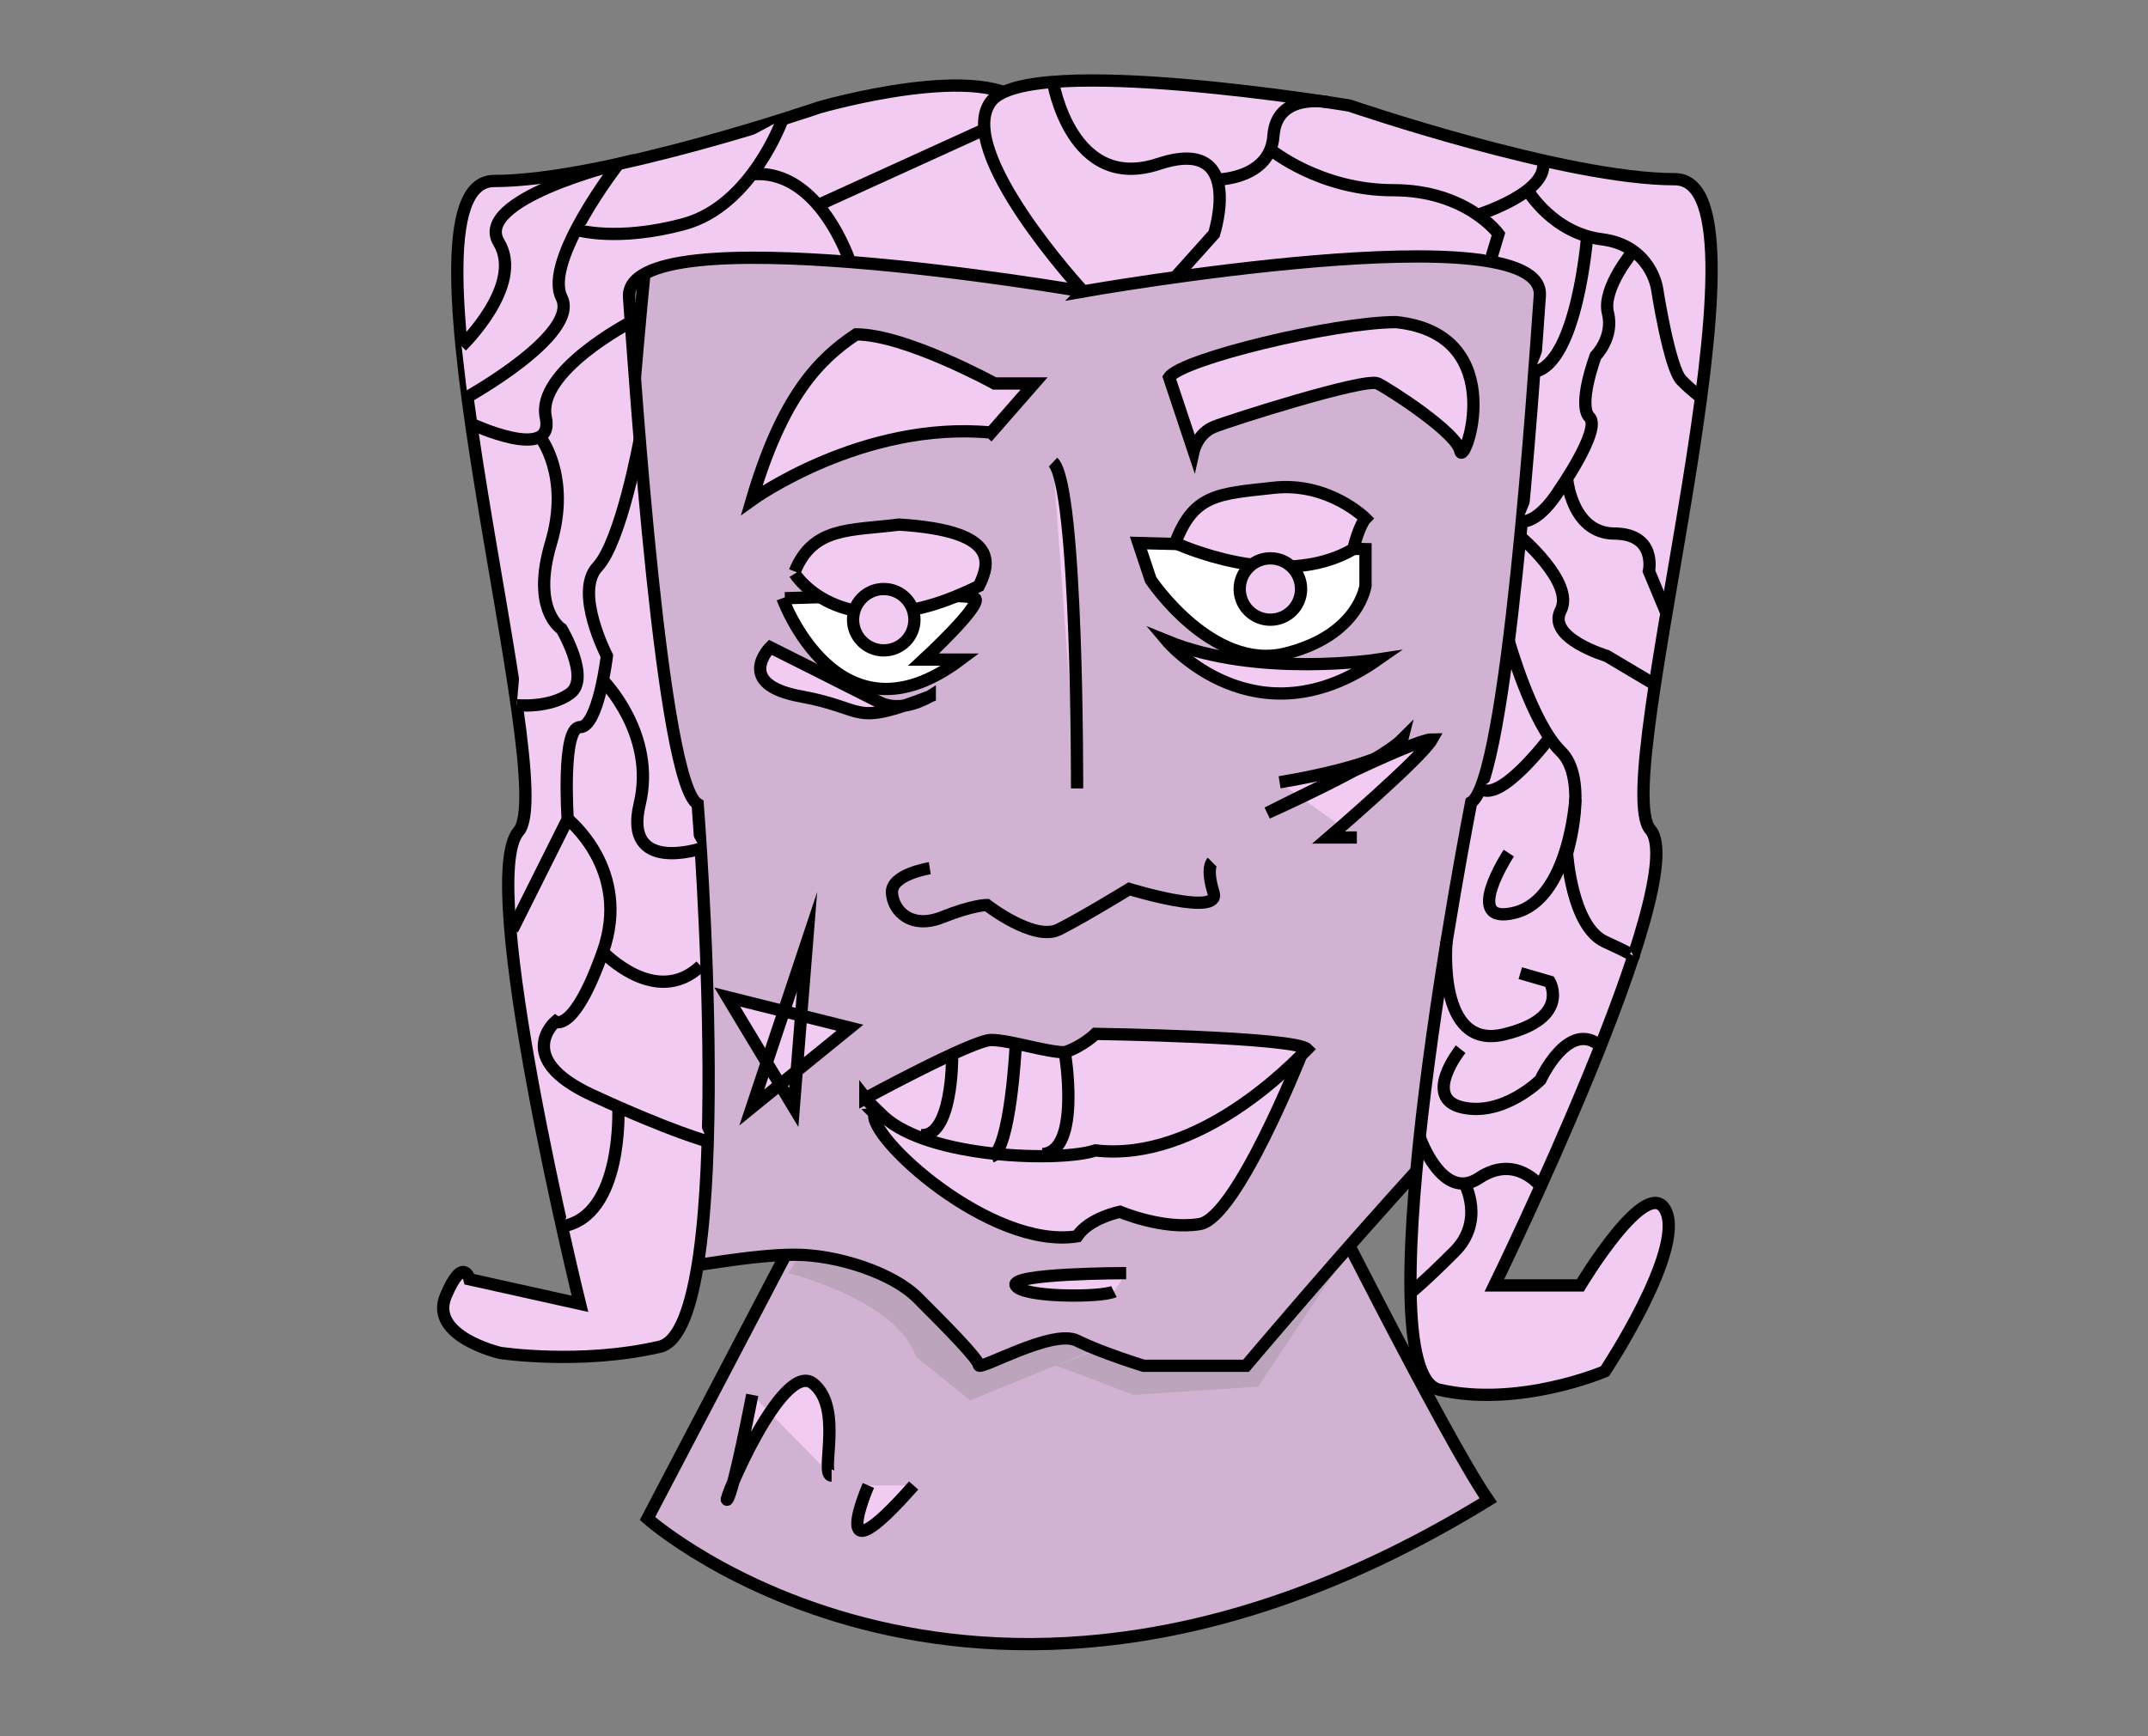 <?xml version="1.0" encoding="UTF-8"?>
<svg id="Calque_1" data-name="Calque 1" xmlns="http://www.w3.org/2000/svg" viewBox="0 0 350 283">
  <rect x="0" y="0" width="350" height="283" fill="#808080" stroke="none"/>
  <defs>
    <style>
      .cls-1 {
        fill: #bba4bc;
        stroke-width: 0px;
      }

      .cls-2 {
        fill: #f2cbf2;
      }

      .cls-2, .cls-3, .cls-4 {
        stroke: #000;
        stroke-miterlimit: 10;
        stroke-width: 2px;
      }

      .cls-3 {
        fill: #fff;
      }

      .cls-4 {
        fill: #d2b2d3;
      }
    </style>
  </defs>
  <path class="cls-4" d="M127.5,205.5l-22,42s54,48,137-3c-7-10-30-56-30-56l-78,2-7,15Z"/>
  <path id="ombre" class="cls-1" d="M128.45,207.5s17.6,4.31,20.82,13.65l8.81,7.08,21.54-8.77-48.09-16.98-3.08,5.01Z"/>
  <polygon class="cls-1" points="172.06 222.55 184.68 227.34 205 226 219 205 172.06 222.55"/>
  <path class="cls-4" d="M101.5,121.5s8,42,7,48-3.46,29.95-3.46,29.95c0,0-.37,7.93,3.54,7.49s13.91-2.44,20.91-2.44,16,3,20,7,10,10,10,11,12-6,16-4,10.86,4.1,10.86,4.1h16.68s46.46-55.1,51.46-54.1c0-3-7-95-1-113,1-2,0-16,0-16H105.5s-7,68-4,82Z"/>
  <path class="cls-2" d="M142.5,181.5c-1.19,3.78,18.93,22.21,33,20,2-3,7-4,7-4,0,0,7,3,13,2s16.5-27.5,16.5-27.5l-69.5,9.5Z"/>
  <path class="cls-2" d="M141,179s17.5-9.5,20.5-9.5,9,2,12,2c3-1,5-3,5-3,0,0,32.5.5,34.5,2.5-2,2-17.5,18.5-34.5,16.5-5.69,1.9-27.06,1.33-34.5-5.5-.4-.37-2.69-2.59-3-3Z"/>
  <path class="cls-4" d="M151.5,141.5s-6.32,1-6.16,4,3.16,6,8.16,4,7.29-2,7.29-2c0,0,7.71,6,11.71,4s11.5-6.61,11.5-6.61c0,0,14.99,4.61,13.74.61s-.24-5-.24-5"/>
  <path class="cls-2" d="M175.5,128.5s.16-49.36-3.92-53.18"/>
  <path class="cls-3" d="M127.5,97.5s9,25,29,10h-6s9.74-9,8.37-10-30.98,0-30.98,0"/>
  <path class="cls-2" d="M129.5,93.5s8,13,30,2c2-4,3-9-13-10-8,1-14,.3-17,7.65"/>
  <path class="cls-2" d="M151.5,113.5s-4.5,2.85-8.25.93-17.75-8.93-17.75-8.93c0,0-6,6,5,8s8,5,21,0Z"/>
  <circle class="cls-2" cx="144" cy="101" r="5"/>
  <path class="cls-2" d="M161.5,70.5l7-8h-6.44s-14.56-8-22.56-8c-6,4-12,10-17,27,0,0,18-13,39-11Z"/>
  <path class="cls-2" d="M190.5,61.5l4,12s.64-2.85,3.32-3.93,24.68-8.07,26.68-7.07,12.87,8,13.44,11c.56,3,8.56-19-10.44-21-10,0-35,6-37,9Z"/>
  <path class="cls-2" d="M208.5,127.5s19-3,20-7c-4,4-22,12-22,12,0,0,23.68-12,26.84-12-1.68,3-16.84,16-16.84,16h4.59"/>
  <path class="cls-3" d="M187.5,94.5s10,15,22,12,13-11.07,13-11.07v-5.93l-37-1,2,6Z"/>
  <path class="cls-2" d="M191.5,88.5s17,8,29,1c1-4,2-5,2-5,0,0-6-6-15-5s-13,1-16,9"/>
  <path class="cls-2" d="M190.19,104.5s14.31,17,34.31,3c0,0-19.62,3-34.31-3Z"/>
  <circle class="cls-2" cx="207" cy="96" r="5"/>
  <polygon class="cls-2" points="122.5 180.5 122.71 179.87 131.5 153.5 129.34 180.5 118.5 162.5 138.5 167.5 122.5 180.5"/>
  <path class="cls-2" d="M183.5,207.5s-19,0-18,2,14,2,16,1"/>
  <path class="cls-2" d="M176.5,47.5s-75-13-74,1,5.36,79.1,11.18,82.55c0,0,6.82,85.45-6.18,88.45s-26,1-26,1c0,0-11.68-2.69-8.84-9.34s3.84-2.66,3.84-2.66l18,4s-17-69-10-77-22-106-4-106,53-12,53-12c0,0,27.6-8,33.8,0s9.2,30,9.2,30Z"/>
  <path class="cls-2" d="M176.5,47.5s75.4-13.29,74.4.71-5.36,79.1-11.18,82.55c0,0-18.22,92.74-5.22,95.74s27-3,27-3c0,0,12.84-19.34,10-26-2.84-6.66-14,12-14,12h-14s32.4-66.29,25.4-74.29c-7-8,22-106,4-106s-53-12-53-12c0,0-52.19-8.71-58.4-.71s15,31,15,31Z"/>
  <path class="cls-2" d="M122.57,227.34s-3.07,15.97-4.07,17.06,9-22.9,14-18.9,1,15,3,15"/>
  <path class="cls-2" d="M141.5,242.11s-7.26,16.61,7.37,0"/>
  <path class="cls-2" d="M75.21,56.41s10.29-9.91,6.07-16.91,19.48-12.78,19.48-12.78c0,0-12.25,15.78-9.25,21.78s-15.33,16.18-15.33,16.18"/>
  <path class="cls-2" d="M102.78,52.5s-15.41,8-13.85,15.5-12.16,1.07-12.16,1.07"/>
  <path class="cls-2" d="M104.24,71.64s-3.02,16.61-6.88,20.74,1.53,14.53,1.53,14.53c0,0-1.39,11.6-4.39,11.6s-2,15-2,15l-9,18"/>
  <path class="cls-2" d="M87.98,71.18s5.08,6.32,1.8,17.32,1.72,14,1.72,14c0,0,4.79,8.06,1.39,10.53s-8.69,1.9-8.69,1.9"/>
  <path class="cls-2" d="M98.23,110.87s8.74,8.73,6,20.18,9.94,7.25,9.94,7.25"/>
  <path class="cls-2" d="M127.5,19.45s-5,14.05-16,17.05-17.63.94-17.63.94"/>
  <path class="cls-2" d="M138.5,42.7s-5-15.36-16-14.28"/>
  <path class="cls-2" d="M207,24.35s8,6.65,20,6.65,17.17,7.13,17.17,7.13l-1.17,3.87"/>
  <line class="cls-2" x1="160.41" y1="21.09" x2="133.29" y2="33.44"/>
  <path class="cls-2" d="M92.5,133.5s10.47,8.26,5.73,21.63-7.73,11.37-7.73,11.37c0,0-7,6,6,12s18.82,7.53,18.82,7.53"/>
  <path class="cls-2" d="M98.23,155.13s8.63,9.22,15.95,2.3"/>
  <path class="cls-2" d="M100.75,180.42s.88,17.83-9.18,19.46"/>
  <path class="cls-2" d="M155.14,172.51s.05,12.96-5.14,12.49"/>
  <path class="cls-2" d="M165.5,170.5s-.85,17-3.93,18"/>
  <path class="cls-2" d="M173.5,171.5s2.74,16.18-3.63,16.59"/>
  <path class="cls-2" d="M171.58,13.35s2.95,18.09,17.19,13.37,9.05,11.41,9.05,11.41l-6.32,7.05"/>
  <path class="cls-2" d="M198.31,29.27s8.69-.05,9.19-7.16,8.82-5.46,8.82-5.46"/>
  <path class="cls-2" d="M240.77,35.02s11.95-3.73,10.59-8.88"/>
  <path class="cls-2" d="M248.9,30.99s4.1,7.01,12.1,8.01,9,8,9,8c0,0,2,13,4,15s3.18,2.75,3.18,2.75"/>
  <path class="cls-2" d="M258.62,38.5s-1.61,20.69-8.62,22.1"/>
  <path class="cls-2" d="M266.14,40.91s-5.14,6.09-4.14,10.09-2,7-2,7c0,0-3,8-1,10s-5,12-5,12c0,0-3,5-6,5"/>
  <path class="cls-2" d="M255.34,77.98s.74,8.94,7.7,8.98,5.64,6.13,5.64,6.13l2.85,6.83"/>
  <path class="cls-2" d="M247.72,87.47s8.9,7.53,6.59,12.03,7.48,7.4,7.48,7.4l7.86,4.67"/>
  <path class="cls-2" d="M245.85,104.5s3.77,13.39,8.46,17.95,1.03,16.6,1.03,16.6c0,0,.73,11.95,6.2,14.45s4.6,2.4,4.6,2.4"/>
  <path class="cls-2" d="M252.51,120.23s-8.09,10.77-11.3,8.27"/>
  <path class="cls-2" d="M256.7,130.2s-.98,16.29-9.84,18.54-1.01-9.7-1.01-9.7"/>
  <path class="cls-2" d="M235.7,153.5s-1.66,17.71,9.32,15.1,7.49-8.6,7.49-8.6l-4.79-1.39"/>
  <path class="cls-2" d="M238,171s-6.4,8,.3,9.5,12.7-4.5,12.7-4.5c0,0,4.57-10,9.78-5.5"/>
  <path class="cls-2" d="M231.33,185.33s3.67,10.67,9.67,6.67,10.03,1.37,10.03,1.37"/>
  <path class="cls-2" d="M238.64,192.88s3.36,6.12-1.64,11.12-7.16,6.71-7.16,6.71"/>
</svg>